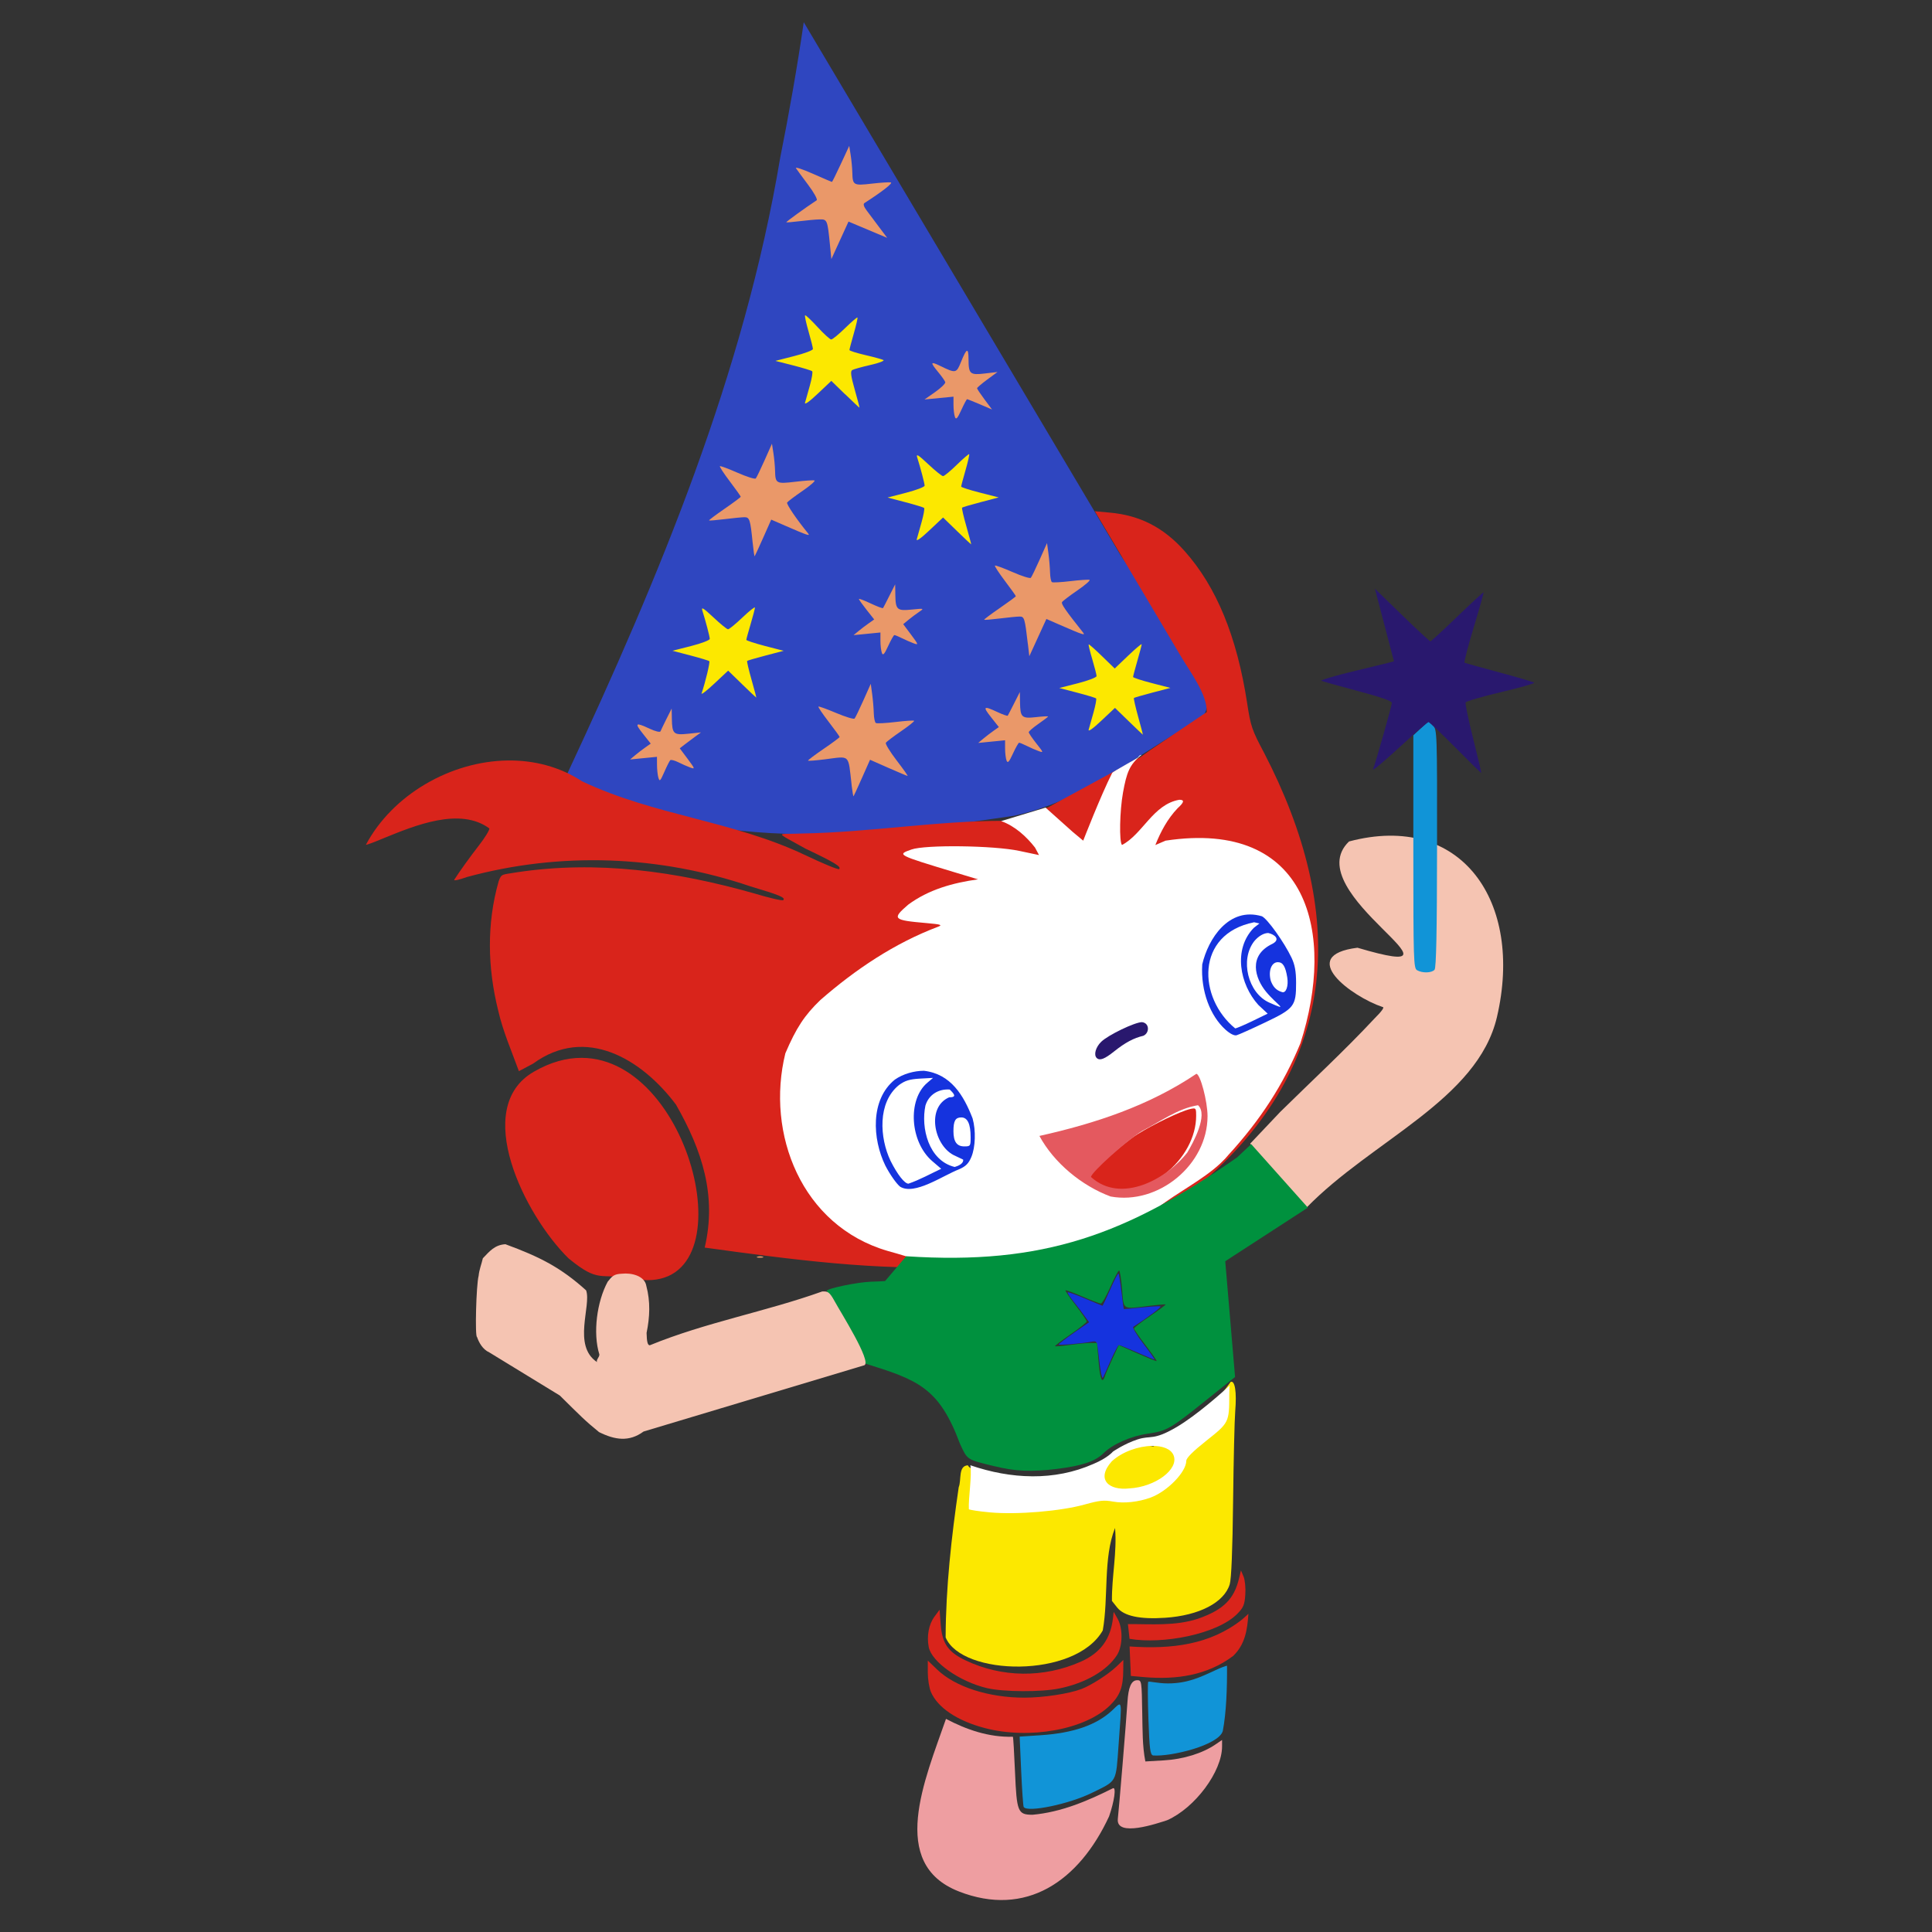 <?xml version="1.0" encoding="UTF-8" standalone="no"?>
<!-- Created with Inkscape (http://www.inkscape.org/) -->

<svg
   xmlns:dc="http://purl.org/dc/elements/1.1/"
   xmlns:cc="http://creativecommons.org/ns#"
   xmlns:rdf="http://www.w3.org/1999/02/22-rdf-syntax-ns#"
   xmlns:svg="http://www.w3.org/2000/svg"
   xmlns="http://www.w3.org/2000/svg"
   xmlns:sodipodi="http://sodipodi.sourceforge.net/DTD/sodipodi-0.dtd"
   xmlns:inkscape="http://www.inkscape.org/namespaces/inkscape"
   version="1.0"
   width="48"
   height="48"
   id="svg2475"
   inkscape:version="0.47pre4 r22446"
   sodipodi:docname="gnome-mime-application-x-littlewizard.svg">
  <rect width="100%" height="100%" fill="#333333" stroke="none"/>
  <sodipodi:namedview
     pagecolor="#ffffff"
     bordercolor="#666666"
     borderopacity="1"
     objecttolerance="10"
     gridtolerance="10"
     guidetolerance="10"
     inkscape:pageopacity="0"
     inkscape:pageshadow="2"
     inkscape:window-width="1440"
     inkscape:window-height="829"
     id="namedview22"
     showgrid="false"
     inkscape:zoom="6.9532167"
     inkscape:cx="30.426397"
     inkscape:cy="30.177619"
     inkscape:window-x="0"
     inkscape:window-y="24"
     inkscape:window-maximized="1"
     inkscape:current-layer="svg2475" />
  <defs
     id="defs2477">
    <inkscape:perspective
       sodipodi:type="inkscape:persp3d"
       inkscape:vp_x="0 : 24 : 1"
       inkscape:vp_y="0 : 1000 : 0"
       inkscape:vp_z="48 : 24 : 1"
       inkscape:persp3d-origin="24 : 16 : 1"
       id="perspective26" />
  </defs>
  <g
     style="display:inline"
     id="layer5">
    <path
       d="M 19.969,0.552 C 19.816,1.616 19.596,2.864 19.384,3.919 C 18.484,9.281 16.39,14.307 14.089,19.234 C 17.233,21.286 21.705,20.786 25.191,20.268 C 27.005,19.872 28.192,18.755 29.786,17.89 C 30.702,17.218 28.398,14.656 27.845,13.803 L 19.969,0.552 z "
       style="fill:#2f46c0"
       id="path2461" />
    <path
       d="M 33.516,20.906 C 32.194,22.176 36.942,24.496 33.726,23.546 C 32.196,23.737 33.574,24.758 34.349,25.019 C 34.406,25.019 34.333,25.122 34.139,25.315 C 33.4,26.107 32.587,26.857 31.808,27.624 L 31.06,28.414 C 31.524,28.947 31.947,29.515 32.458,30.006 C 34.085,28.331 36.711,27.328 37.192,25.265 C 37.858,22.406 36.313,20.163 33.516,20.906 z "
       style="fill:#f5c4b2"
       id="path5399" />
    <path
       d="M 27.202,12.702 L 29.337,16.302 C 29.568,16.696 29.997,17.25 29.98,17.692 L 28.573,18.639 L 28.335,18.809 L 26.037,20.059 L 24.934,20.393 L 24.933,20.393 C 23.279,20.392 21.597,20.68 19.927,20.708 C 19.293,20.739 19.205,20.631 20.012,21.084 C 20.735,21.428 20.909,21.533 20.848,21.592 C 20.827,21.613 20.442,21.454 19.994,21.24 C 18.191,20.386 16.275,20.269 14.46,19.411 C 13.9,19.045 13.26,18.886 12.615,18.894 C 11.195,18.912 9.752,19.745 9.091,20.988 C 9.1,20.997 9.307,20.921 9.551,20.817 C 10.298,20.514 11.429,20.042 12.159,20.583 C 12.159,20.632 12.043,20.819 11.902,21 C 11.679,21.287 11.415,21.654 11.287,21.855 C 11.264,21.891 11.401,21.862 11.602,21.789 C 13.925,21.158 16.368,21.248 18.646,22.022 C 19.37,22.237 19.523,22.302 19.459,22.364 C 19.437,22.385 19.1,22.306 18.711,22.189 C 16.795,21.648 14.839,21.371 12.84,21.672 C 12.478,21.737 12.462,21.694 12.389,21.895 C 12.088,22.955 12.113,24.043 12.378,25.109 C 12.498,25.631 12.709,26.11 12.892,26.613 L 13.244,26.426 C 14.552,25.469 15.944,26.311 16.794,27.443 C 17.442,28.578 17.813,29.703 17.508,30.996 C 21.76,31.581 26.194,32.169 29.756,29.474 C 33.381,26.439 33.431,22.613 31.408,18.708 C 31.104,18.136 31.073,18.046 30.986,17.475 C 30.731,15.812 30.223,14.577 29.426,13.685 C 28.907,13.104 28.317,12.802 27.574,12.736 L 27.202,12.702 z M 14.453,26.282 C 14.078,26.28 13.678,26.386 13.259,26.629 C 11.711,27.525 13.029,30.187 14.126,31.264 C 14.892,31.893 14.897,31.619 15.695,31.762 C 18.655,32.373 17.278,26.291 14.453,26.282 z M 30.831,39.016 L 30.784,39.211 C 30.662,39.731 30.396,39.995 29.766,40.216 C 29.201,40.402 28.611,40.348 28.023,40.35 L 28.063,40.716 C 28.886,40.859 30.235,40.601 30.734,40.101 C 30.891,39.944 30.921,39.875 30.939,39.622 C 30.951,39.456 30.932,39.257 30.896,39.17 L 30.831,39.016 z M 23.344,39.993 L 23.218,40.163 C 23.075,40.356 23.021,40.645 23.074,40.92 C 23.146,41.292 23.845,41.783 24.526,41.942 C 24.934,42.037 25.866,42.042 26.316,41.95 C 26.967,41.817 27.503,41.507 27.751,41.121 C 27.895,40.895 27.902,40.459 27.766,40.216 L 27.669,40.045 L 27.652,40.199 C 27.593,40.723 27.338,41.07 26.85,41.285 C 25.924,41.693 24.89,41.68 23.988,41.251 C 23.553,41.044 23.407,40.831 23.371,40.353 L 23.344,39.993 z M 31.016,40.096 L 30.864,40.232 C 30.064,40.868 29.1,40.977 28.064,40.906 L 28.096,41.638 L 28.443,41.669 C 29.229,41.733 29.99,41.627 30.637,41.142 C 30.938,40.851 30.989,40.491 31.016,40.096 z M 27.909,41.241 L 27.736,41.407 C 27.539,41.596 27.107,41.873 26.868,41.963 C 26.549,42.083 25.916,42.178 25.447,42.178 C 24.563,42.178 23.729,41.909 23.283,41.479 L 23.051,41.256 L 23.051,41.556 C 23.051,41.722 23.086,41.939 23.129,42.038 C 23.298,42.427 23.781,42.752 24.462,42.932 C 25.572,43.225 26.965,42.973 27.579,42.368 C 27.827,42.123 27.905,41.915 27.907,41.491 L 27.909,41.241 z "
       style="fill:#d9241b;fill-opacity:1;display:inline"
       id="path4259" />
    <path
       d="M 28.275,18.815 C 28.249,18.849 27.65,19.166 27.631,19.205 C 27.349,19.76 26.912,20.886 26.912,20.886 L 26.646,20.664 L 25.977,20.065 L 24.873,20.4 C 25.213,20.521 25.499,20.781 25.715,21.058 L 25.814,21.244 L 25.323,21.14 C 24.691,21.005 22.99,20.983 22.644,21.106 C 22.278,21.235 22.28,21.237 23.738,21.678 L 24.299,21.847 C 23.672,21.934 23.072,22.101 22.564,22.476 C 22.152,22.832 22.182,22.861 23.021,22.934 C 23.374,22.965 23.421,22.98 23.31,23.023 C 22.222,23.433 21.244,24.092 20.381,24.846 C 19.989,25.223 19.782,25.537 19.512,26.169 C 19.021,28.164 19.913,30.457 22.057,31.08 C 22.38,31.169 22.654,31.254 22.667,31.267 C 22.671,31.27 22.643,31.272 22.597,31.275 C 23.032,31.377 23.493,31.447 23.97,31.482 C 26.366,31.658 28.277,30.688 29.695,29.482 C 29.412,29.671 29.111,29.84 28.789,29.988 C 29.239,29.635 29.877,29.317 30.319,28.905 C 30.354,28.869 30.39,28.834 30.425,28.799 C 30.428,28.796 30.431,28.793 30.434,28.791 C 30.46,28.762 30.486,28.733 30.51,28.704 C 31.323,27.819 31.891,26.933 32.308,25.921 C 33.192,23.182 32.514,20.348 28.957,20.886 L 28.704,20.995 C 28.837,20.663 29.005,20.345 29.257,20.081 C 29.42,19.934 29.434,19.87 29.301,19.87 C 28.648,19.982 28.39,20.725 27.876,20.993 C 27.803,20.925 27.818,20.144 27.901,19.69 C 27.99,19.201 28.06,18.994 28.36,18.757 C 28.36,18.757 28.33,18.74 28.275,18.815 z M 29.653,27.539 C 29.714,27.536 29.718,27.577 29.718,27.722 C 29.718,28.244 29.423,28.791 28.939,29.168 C 28.501,29.51 28.026,29.654 27.576,29.584 C 27.294,29.541 26.995,29.406 26.995,29.322 C 26.995,29.214 27.878,28.418 28.263,28.178 C 28.677,27.921 29.33,27.609 29.571,27.553 C 29.606,27.545 29.632,27.54 29.653,27.539 z "
       style="fill:#ffffff;fill-opacity:1;display:inline"
       id="path4286" />
  </g>
  <path
     id="path2471"
     style="fill:#ee9ea1"
     d="m 28.251,41.745 c -0.151,-10e-7 -0.217,0.194 -0.239,0.53 -0.035,0.544 -0.209,2.635 -0.24,2.914 -0.051,0.47 0.992,0.109 1.225,0.034 0.693,-0.306 1.365,-1.209 1.365,-1.835 l 0,-0.159 -0.16,0.109 c -0.323,0.222 -0.806,0.371 -1.286,0.398 l -0.46,0.027 c -0.076,-0.389 -0.068,-0.79 -0.077,-1.184 -0.013,-0.815 -0.016,-0.835 -0.127,-0.835 z m -4.43,5.247 c 1.666,0.651 2.983,-0.245 3.734,-1.865 0.131,-0.377 0.181,-0.735 0.097,-0.699 -0.63,0.316 -1.283,0.594 -1.997,0.659 -0.368,-2e-6 -0.395,-0.069 -0.437,-1.056 -0.02,-0.477 -0.044,-0.873 -0.053,-0.882 -0.594,0.017 -1.153,-0.175 -1.662,-0.444 -0.525,1.511 -1.442,3.599 0.319,4.287 z" />
  <path
     id="path2469"
     style="fill:#ea9869"
     d="m 18.817,31.222 c 0.037,-0.014 0.097,-0.014 0.133,0 0.037,0.014 0.007,0.026 -0.067,0.026 -0.073,0 -0.103,-0.012 -0.067,-0.026 z m 2.341,-11.725 c -0.09,-0.776 -0.022,-0.712 -0.668,-0.631 -0.218,0.027 -0.404,0.042 -0.414,0.032 -0.01,-0.009 0.163,-0.14 0.383,-0.29 0.22,-0.15 0.401,-0.284 0.401,-0.298 0,-0.013 -0.123,-0.184 -0.274,-0.38 -0.151,-0.196 -0.264,-0.364 -0.253,-0.375 0.011,-0.011 0.21,0.061 0.442,0.159 0.232,0.098 0.437,0.16 0.457,0.138 0.02,-0.023 0.118,-0.226 0.219,-0.452 l 0.183,-0.411 0.035,0.257 c 0.019,0.141 0.037,0.354 0.04,0.473 0.003,0.119 0.026,0.228 0.052,0.244 0.026,0.015 0.245,0.004 0.487,-0.025 0.242,-0.029 0.45,-0.043 0.463,-0.031 0.013,0.012 -0.133,0.129 -0.324,0.26 -0.191,0.131 -0.361,0.26 -0.378,0.287 -0.017,0.027 0.103,0.223 0.266,0.436 0.164,0.213 0.287,0.388 0.274,0.388 -0.013,0 -0.228,-0.091 -0.478,-0.201 l -0.455,-0.201 -0.198,0.446 c -0.109,0.245 -0.204,0.452 -0.212,0.461 -0.008,0.008 -0.029,-0.119 -0.049,-0.283 z m -4.801,-0.177 c -0.019,-0.067 -0.034,-0.21 -0.034,-0.319 l -7.31e-4,-0.198 -0.334,0.033 -0.334,0.033 0.124,-0.104 c 0.068,-0.057 0.184,-0.146 0.257,-0.197 l 0.132,-0.093 -0.192,-0.243 c -0.217,-0.273 -0.191,-0.293 0.166,-0.127 0.142,0.066 0.258,0.094 0.269,0.064 0.011,-0.028 0.077,-0.167 0.148,-0.308 l 0.129,-0.257 0.005,0.257 c 0.007,0.376 0.042,0.407 0.412,0.368 l 0.312,-0.033 -0.143,0.104 c -0.078,0.057 -0.197,0.146 -0.264,0.198 l -0.121,0.094 0.196,0.262 c 0.185,0.248 0.189,0.26 0.063,0.214 -0.073,-0.027 -0.207,-0.085 -0.297,-0.131 -0.091,-0.045 -0.18,-0.068 -0.198,-0.05 -0.018,0.018 -0.085,0.149 -0.147,0.292 -0.102,0.232 -0.118,0.247 -0.148,0.139 z m 8.651,-0.423 c -0.02,-0.051 -0.037,-0.186 -0.037,-0.299 l 0,-0.206 -0.334,0.033 -0.334,0.033 0.124,-0.104 c 0.068,-0.057 0.184,-0.146 0.257,-0.197 l 0.132,-0.093 -0.192,-0.243 c -0.216,-0.272 -0.191,-0.293 0.157,-0.13 0.132,0.062 0.247,0.102 0.256,0.09 0.008,-0.012 0.08,-0.15 0.158,-0.305 l 0.143,-0.283 0.004,0.257 c 0.006,0.374 0.042,0.407 0.398,0.367 0.164,-0.019 0.299,-0.026 0.299,-0.016 0,0.01 -0.108,0.092 -0.24,0.184 -0.132,0.091 -0.24,0.185 -0.24,0.207 0,0.022 0.085,0.148 0.189,0.279 0.182,0.229 0.184,0.236 0.053,0.188 -0.075,-0.027 -0.207,-0.085 -0.293,-0.128 -0.086,-0.043 -0.171,-0.078 -0.188,-0.078 -0.017,0 -0.085,0.121 -0.153,0.268 -0.096,0.21 -0.13,0.248 -0.159,0.176 z m -3.097,-2.674 c -0.02,-0.051 -0.037,-0.186 -0.037,-0.301 l 0,-0.208 -0.334,0.033 -0.334,0.033 0.124,-0.102 c 0.068,-0.056 0.184,-0.144 0.257,-0.195 l 0.132,-0.093 -0.19,-0.24 c -0.104,-0.132 -0.19,-0.252 -0.19,-0.268 0,-0.016 0.131,0.034 0.292,0.11 0.161,0.076 0.299,0.128 0.308,0.115 0.009,-0.013 0.08,-0.15 0.158,-0.306 l 0.143,-0.283 0.004,0.257 c 0.006,0.375 0.041,0.407 0.411,0.369 0.307,-0.031 0.31,-0.03 0.181,0.057 -0.072,0.049 -0.191,0.137 -0.264,0.197 l -0.132,0.109 0.196,0.262 c 0.185,0.248 0.189,0.26 0.063,0.214 -0.073,-0.027 -0.203,-0.084 -0.29,-0.127 -0.086,-0.043 -0.171,-0.078 -0.188,-0.078 -0.017,0 -0.085,0.121 -0.153,0.268 -0.096,0.21 -0.13,0.248 -0.159,0.176 z m 3.626,-0.22 c -0.076,-0.652 -0.087,-0.687 -0.21,-0.685 -0.063,9.22e-4 -0.283,0.022 -0.488,0.048 -0.205,0.025 -0.38,0.04 -0.388,0.032 -0.008,-0.008 0.166,-0.138 0.386,-0.29 0.221,-0.152 0.401,-0.285 0.401,-0.296 0,-0.011 -0.122,-0.182 -0.271,-0.379 -0.149,-0.197 -0.261,-0.369 -0.248,-0.381 0.012,-0.012 0.21,0.061 0.439,0.161 0.229,0.101 0.433,0.165 0.453,0.142 0.02,-0.022 0.118,-0.226 0.219,-0.452 l 0.183,-0.411 0.035,0.257 c 0.019,0.141 0.037,0.354 0.04,0.473 0.003,0.119 0.024,0.227 0.047,0.241 0.023,0.014 0.23,0.003 0.46,-0.025 0.23,-0.027 0.443,-0.042 0.473,-0.032 0.03,0.01 -0.103,0.127 -0.297,0.26 -0.194,0.133 -0.367,0.265 -0.385,0.293 -0.027,0.043 0.082,0.201 0.525,0.759 0.061,0.077 -0.013,0.053 -0.559,-0.185 l -0.355,-0.155 -0.212,0.463 -0.212,0.463 -0.035,-0.301 z m -6.838,-2.521 c -0.057,-0.574 -0.076,-0.634 -0.206,-0.632 -0.064,9.26e-4 -0.284,0.022 -0.489,0.048 -0.205,0.025 -0.38,0.04 -0.388,0.032 -0.008,-0.008 0.166,-0.138 0.386,-0.29 0.221,-0.152 0.401,-0.287 0.401,-0.299 0,-0.013 -0.122,-0.184 -0.27,-0.38 -0.149,-0.196 -0.26,-0.366 -0.248,-0.378 0.012,-0.012 0.209,0.061 0.439,0.162 0.229,0.101 0.433,0.165 0.453,0.142 0.02,-0.022 0.118,-0.226 0.219,-0.452 l 0.183,-0.411 0.036,0.231 c 0.02,0.127 0.038,0.324 0.041,0.437 0.007,0.322 0.028,0.334 0.504,0.277 0.231,-0.028 0.444,-0.042 0.475,-0.032 0.03,0.01 -0.103,0.127 -0.297,0.26 -0.194,0.133 -0.366,0.263 -0.382,0.288 -0.024,0.037 0.237,0.421 0.519,0.765 0.064,0.078 -0.012,0.053 -0.558,-0.185 l -0.356,-0.155 -0.198,0.446 c -0.109,0.245 -0.205,0.453 -0.213,0.463 -0.009,0.009 -0.031,-0.141 -0.05,-0.334 z m 5.027,-3.12 c -0.02,-0.051 -0.037,-0.186 -0.037,-0.3 l 0,-0.207 -0.36,0.035 -0.36,0.035 0.267,-0.187 C 23.381,9.636 23.494,9.526 23.485,9.494 23.476,9.463 23.398,9.352 23.311,9.247 23.106,8.998 23.113,8.972 23.355,9.089 c 0.393,0.191 0.406,0.189 0.522,-0.1 0.139,-0.346 0.185,-0.361 0.186,-0.062 0.001,0.365 0.037,0.396 0.407,0.352 l 0.313,-0.037 -0.254,0.187 c -0.139,0.103 -0.254,0.201 -0.254,0.217 0,0.017 0.084,0.142 0.186,0.279 l 0.186,0.249 -0.299,-0.128 c -0.165,-0.07 -0.309,-0.128 -0.321,-0.128 -0.012,0 -0.076,0.121 -0.143,0.268 -0.096,0.21 -0.13,0.248 -0.159,0.176 z M 20.62,6.083 C 20.559,5.463 20.552,5.446 20.361,5.451 c -0.093,0.002 -0.313,0.022 -0.49,0.044 -0.176,0.022 -0.327,0.034 -0.336,0.028 -0.012,-0.01 0.472,-0.361 0.755,-0.547 0.028,-0.019 -0.066,-0.19 -0.211,-0.383 -0.144,-0.192 -0.281,-0.379 -0.304,-0.415 -0.023,-0.036 0.166,0.026 0.419,0.138 0.253,0.112 0.467,0.204 0.475,0.204 0.008,0 0.108,-0.202 0.222,-0.448 L 21.099,3.625 21.135,3.854 c 0.02,0.126 0.038,0.322 0.041,0.435 0.007,0.313 0.03,0.326 0.48,0.274 0.218,-0.025 0.432,-0.04 0.475,-0.031 0.064,0.012 -0.2,0.22 -0.654,0.513 -0.036,0.023 -0.017,0.088 0.052,0.18 0.059,0.079 0.199,0.266 0.31,0.414 l 0.203,0.27 -0.258,-0.108 C 21.642,5.741 21.426,5.65 21.304,5.599 L 21.081,5.505 20.868,5.971 20.655,6.437 20.62,6.083 z" />
  <path
     id="path2465"
     style="fill:#e4595f"
     d="m 29.721,26.68 c -1.177,0.792 -2.508,1.232 -3.897,1.542 0.362,0.669 1.05,1.238 1.769,1.505 1.19,0.217 2.406,-0.791 2.408,-1.994 3.62e-4,-0.369 -0.181,-1.054 -0.279,-1.054 z m 0.043,0.779 c 0.261,0.235 -0.121,0.933 -0.265,1.174 -0.515,0.662 -1.646,1.286 -2.394,0.609 0,-0.108 0.884,-0.904 1.27,-1.144 0.443,-0.224 0.883,-0.56 1.39,-0.639 z" />
  <path
     id="path2463"
     style="fill:#1194d7"
     d="m 25.433,44.894 c -0.013,-0.021 -0.041,-0.423 -0.062,-0.893 l -0.038,-0.855 0.526,-0.035 c 0.808,-0.054 1.381,-0.253 1.767,-0.611 0.266,-0.247 0.25,-0.328 0.166,0.836 -0.07,0.968 -0.03,0.895 -0.657,1.204 -0.572,0.283 -1.612,0.499 -1.701,0.354 z m 3.215,-1.28 c -0.072,-0.02 -0.09,-0.157 -0.116,-0.906 -0.017,-0.485 -0.019,-0.901 -0.005,-0.923 0.014,-0.022 0.235,0.039 0.49,0.039 0.479,-5.74e-4 0.789,-0.146 1.188,-0.332 0.127,-0.059 0.253,-0.107 0.28,-0.107 0.004,0.554 -0.017,1.164 -0.105,1.621 -0.098,0.353 -1.286,0.642 -1.732,0.608 z m 6.559,-19.509 c -0.087,-0.049 -0.093,-0.244 -0.093,-2.945 l 0,-2.892 0.188,-0.175 0.188,-0.175 0.108,0.104 c 0.106,0.102 0.108,0.161 0.105,3.053 -0.002,2.076 -0.02,2.969 -0.062,3.018 -0.069,0.081 -0.3,0.088 -0.433,0.013 z" />
  <path
     id="path2459"
     style="fill:#1533de"
     d="m 29.869,23.963 c -0.04,0.67 0.204,1.279 0.574,1.615 0.113,0.103 0.22,0.158 0.279,0.143 0.052,-0.014 0.37,-0.156 0.707,-0.317 0.725,-0.345 0.773,-0.406 0.772,-0.987 -3.34e-4,-0.283 -0.03,-0.448 -0.113,-0.623 -0.184,-0.386 -0.602,-0.97 -0.737,-1.03 -0.82,-0.241 -1.333,0.557 -1.482,1.198 z m 1.29,-1.05 0.13,0.031 -0.138,0.108 c -0.52,0.532 -0.349,1.406 0.112,1.915 l 0.232,0.217 -0.377,0.183 c -0.208,0.101 -0.402,0.183 -0.43,0.183 -0.923,-0.751 -0.998,-2.344 0.472,-2.637 z m 0.35,0.267 c 0.166,0.037 0.308,0.16 0.106,0.268 -0.615,0.291 -0.433,0.859 -0.161,1.19 0.272,0.331 0.603,0.503 0.079,0.27 -0.524,-0.233 -0.737,-1.066 -0.367,-1.53 0.107,-0.125 0.231,-0.195 0.342,-0.198 z m 0.239,0.725 c 0.125,0 0.19,0.106 0.234,0.381 0.033,0.208 -0.029,0.393 -0.127,0.363 -0.152,-0.043 -0.229,-0.139 -0.282,-0.28 -0.068,-0.244 0.015,-0.464 0.175,-0.464 z m -8.794,2.698 c -0.243,0.001 -0.516,0.076 -0.722,0.22 -0.616,0.499 -0.557,1.478 -0.237,2.134 0.111,0.216 0.276,0.452 0.367,0.525 0.357,0.224 1.06,-0.274 1.465,-0.431 0.168,-0.073 0.239,-0.145 0.307,-0.308 0.101,-0.244 0.114,-0.656 0.03,-0.956 -0.221,-0.572 -0.54,-1.106 -1.21,-1.184 z m 0.227,0.177 -0.14,0.119 c -0.501,0.421 -0.434,1.475 0.123,1.951 l 0.22,0.188 c -0.27,0.126 -0.531,0.273 -0.814,0.37 -0.096,0 -0.274,-0.227 -0.444,-0.566 -0.273,-0.571 -0.328,-1.45 0.207,-1.883 0.151,-0.111 0.263,-0.146 0.521,-0.161 l 0.327,-0.018 z m 0.414,0.289 c 0.121,0.116 0.179,0.194 -0.015,0.194 -0.567,0.247 -0.379,1.177 0.109,1.433 0.103,0.048 0.211,0.1 0.24,0.114 0.016,0.097 -0.119,0.158 -0.21,0.183 -0.653,-0.159 -0.843,-0.977 -0.727,-1.526 0.084,-0.274 0.327,-0.417 0.604,-0.398 z m 0.288,0.693 c 0.156,0 0.232,0.162 0.232,0.492 0,0.218 -0.005,0.228 -0.157,0.228 -0.186,0 -0.27,-0.116 -0.27,-0.378 0,-0.258 0.049,-0.342 0.195,-0.342 z m 3.902,3.88 c -0.021,0.01 -0.107,0.177 -0.2,0.389 -0.099,0.226 -0.186,0.41 -0.194,0.41 -0.008,0 -0.202,-0.08 -0.43,-0.177 -0.228,-0.097 -0.424,-0.167 -0.435,-0.156 -0.011,0.011 0.051,0.108 0.137,0.215 0.086,0.107 0.21,0.27 0.275,0.362 l 0.12,0.165 -0.377,0.263 c -0.207,0.145 -0.377,0.276 -0.377,0.289 0,0.025 0.556,-0.021 0.809,-0.067 0.138,-0.025 0.143,-0.019 0.177,0.297 0.019,0.178 0.047,0.391 0.063,0.471 0.016,0.08 0.036,0.138 0.045,0.129 0.009,-0.009 0.095,-0.197 0.19,-0.416 0.095,-0.219 0.19,-0.398 0.212,-0.398 0.022,0 0.223,0.081 0.449,0.18 0.226,0.099 0.421,0.18 0.434,0.18 0.013,0 -0.11,-0.175 -0.275,-0.39 -0.165,-0.215 -0.279,-0.406 -0.252,-0.424 0.413,-0.27 0.712,-0.495 0.674,-0.508 -0.026,-0.009 -0.239,0.004 -0.472,0.029 -0.234,0.025 -0.431,0.042 -0.437,0.037 -0.006,-0.005 -0.033,-0.2 -0.06,-0.434 -0.027,-0.233 -0.059,-0.433 -0.072,-0.445 -7.69e-4,-7.43e-4 -0.002,-6.85e-4 -0.003,0 z" />
  <path
     id="path2455"
     style="fill:#00913e"
     d="m 24.703,36.428 c -0.695,-0.172 -0.664,-0.152 -0.853,-0.559 -0.52,-1.399 -1.049,-1.586 -2.36,-1.994 -0.423,-0.578 -0.649,-1.156 -0.948,-1.804 -0.006,-0.057 0.757,-0.216 1.091,-0.227 0.176,-0.006 0.337,-0.013 0.357,-0.017 l 0.524,-0.616 c 3.412,0.227 5.491,-0.547 8.223,-2.457 l 0.349,-0.328 1.408,1.577 -2.053,1.332 0.244,2.876 -0.725,0.581 c -0.881,0.707 -0.97,0.758 -1.436,0.826 -0.434,0.063 -0.877,0.259 -1.115,0.493 -0.202,0.198 -0.534,0.308 -1.154,0.384 -0.635,0.078 -1.032,0.06 -1.553,-0.069 z m 2.753,-2.251 c 0.02,-0.062 0.105,-0.258 0.188,-0.436 l 0.151,-0.323 0.464,0.206 c 0.255,0.113 0.471,0.199 0.478,0.192 0.008,-0.008 -0.116,-0.184 -0.275,-0.393 -0.159,-0.208 -0.289,-0.396 -0.289,-0.416 0,-0.021 0.18,-0.16 0.401,-0.311 0.22,-0.15 0.394,-0.28 0.386,-0.287 -0.008,-0.008 -0.182,0.007 -0.387,0.032 -0.705,0.087 -0.653,0.118 -0.696,-0.413 -0.021,-0.254 -0.054,-0.463 -0.074,-0.463 -0.02,0 -0.118,0.185 -0.217,0.411 -0.099,0.226 -0.206,0.411 -0.237,0.41 -0.031,-8.51e-4 -0.237,-0.079 -0.457,-0.174 -0.22,-0.095 -0.409,-0.165 -0.42,-0.155 -0.011,0.01 0.103,0.178 0.254,0.373 0.15,0.196 0.273,0.376 0.273,0.401 -4.78e-4,0.025 -0.182,0.17 -0.403,0.322 -0.221,0.152 -0.394,0.284 -0.384,0.293 0.01,0.009 0.173,-0.005 0.363,-0.031 0.19,-0.026 0.421,-0.048 0.513,-0.049 l 0.168,-10e-4 0.038,0.463 c 0.038,0.456 0.091,0.57 0.163,0.35 z" />
  <path
     id="path2453"
     style="fill:#29186e"
     d="m 27.248,26.286 c -0.08,-0.077 -0.027,-0.269 0.111,-0.403 0.172,-0.168 0.837,-0.488 1.013,-0.488 0.191,0.021 0.192,0.27 0.033,0.339 -0.237,0.055 -0.45,0.169 -0.722,0.386 -0.241,0.193 -0.36,0.238 -0.435,0.166 z m 8.916,-7.708 c -0.348,-0.351 -0.65,-0.638 -0.673,-0.638 -0.022,0 -0.349,0.283 -0.726,0.63 -0.377,0.346 -0.671,0.593 -0.654,0.548 0.069,-0.177 0.469,-1.588 0.469,-1.655 0,-0.048 -0.275,-0.144 -0.841,-0.294 -0.462,-0.123 -0.871,-0.238 -0.907,-0.255 -0.036,-0.017 0.354,-0.131 0.868,-0.254 0.513,-0.122 0.933,-0.226 0.932,-0.23 -7.29e-4,-0.004 -0.107,-0.412 -0.237,-0.906 l -0.236,-0.898 0.673,0.654 c 0.37,0.36 0.688,0.654 0.705,0.654 0.017,0 0.319,-0.277 0.669,-0.615 0.35,-0.338 0.644,-0.609 0.652,-0.601 0.008,0.008 -0.102,0.4 -0.245,0.873 -0.143,0.472 -0.245,0.866 -0.226,0.875 0.019,0.009 0.407,0.117 0.862,0.239 0.455,0.122 0.845,0.237 0.867,0.255 0.022,0.018 -0.347,0.124 -0.821,0.235 -0.473,0.111 -0.871,0.228 -0.883,0.259 -0.012,0.031 0.073,0.436 0.189,0.9 0.116,0.464 0.207,0.848 0.202,0.852 -0.005,0.004 -0.293,-0.279 -0.641,-0.63 z" />
  <path
     id="path5376"
     style="fill:#f5c4b2"
     d="m 12.56,30.912 c -0.269,0.015 -0.396,0.175 -0.564,0.35 -0.034,0.15 -0.09,0.28 -0.105,0.437 -0.06,0.222 -0.094,1.517 -0.04,1.517 0.049,0.139 0.138,0.309 0.309,0.386 l 1.748,1.069 c 0.509,0.502 0.627,0.627 0.975,0.909 0.393,0.195 0.745,0.251 1.106,-0.014 l 5.489,-1.648 c 0.176,-0.101 -0.592,-1.314 -0.739,-1.584 -0.138,-0.254 -0.179,-0.251 -0.312,-0.248 -1.402,0.502 -2.897,0.768 -4.283,1.337 -0.053,0 -0.075,-0.085 -0.08,-0.308 0.081,-0.395 0.098,-0.775 -0.007,-1.17 -0.041,-0.248 -0.372,-0.327 -0.607,-0.3 -0.197,0.007 -0.243,0.062 -0.352,0.198 -0.266,0.489 -0.374,1.274 -0.207,1.808 0.004,0.068 -0.086,0.132 -0.058,0.19 -0.617,-0.41 -0.136,-1.402 -0.271,-1.782 -0.627,-0.566 -1.148,-0.832 -2.001,-1.145 z" />
  <path
     id="path4360"
     style="fill:#fce800"
     d="m 23.494,40.678 c 0.005,-1.243 0.145,-2.496 0.325,-3.729 0.073,-0.175 -0.019,-0.532 0.228,-0.544 0.087,0.201 0.999,0.287 2.131,0.3 0.764,-0.3 2.989,-0.377 4.398,-2.373 0.107,-0.04 0.152,0.25 0.113,0.728 -0.018,0.217 -0.041,1.227 -0.053,2.245 -0.014,1.214 -0.043,1.922 -0.084,2.057 -0.139,0.453 -0.758,0.774 -1.601,0.831 -0.631,0.043 -1.026,-0.042 -1.196,-0.256 l -0.129,-0.163 c -0.007,-0.601 0.13,-1.211 0.077,-1.812 -0.298,0.748 -0.158,1.718 -0.305,2.546 -0.687,1.203 -3.506,1.132 -3.904,0.172 z m 4.119,-4.473 c 0.471,-0.435 1.355,-0.346 1.503,0.029 0.136,0.344 -0.452,0.783 -1.097,0.819 -0.515,0.059 -0.805,-0.4 -0.407,-0.848 z m 0.432,-18.284 -0.344,-0.334 -0.341,0.321 c -0.21,0.199 -0.33,0.282 -0.312,0.219 0.016,-0.057 0.07,-0.248 0.12,-0.426 0.05,-0.178 0.079,-0.335 0.064,-0.349 -0.015,-0.015 -0.227,-0.079 -0.471,-0.143 l -0.443,-0.116 0.463,-0.118 c 0.255,-0.065 0.463,-0.145 0.463,-0.178 0,-0.033 -0.048,-0.22 -0.106,-0.416 -0.058,-0.196 -0.099,-0.363 -0.09,-0.371 0.009,-0.008 0.158,0.123 0.331,0.292 l 0.316,0.307 0.335,-0.32 c 0.184,-0.176 0.335,-0.303 0.335,-0.282 0,0.021 -0.048,0.205 -0.107,0.409 -0.059,0.204 -0.107,0.386 -0.107,0.403 0,0.018 0.209,0.086 0.464,0.152 l 0.464,0.12 -0.444,0.116 c -0.244,0.064 -0.453,0.125 -0.463,0.134 -0.01,0.01 0.037,0.219 0.105,0.465 0.068,0.246 0.121,0.447 0.117,0.447 -0.004,0 -0.161,-0.15 -0.351,-0.334 z m -9.61,-0.925 -0.344,-0.334 -0.343,0.321 c -0.188,0.177 -0.331,0.287 -0.317,0.244 0.098,-0.292 0.214,-0.777 0.191,-0.8 -0.015,-0.015 -0.228,-0.079 -0.472,-0.143 L 16.707,16.168 17.171,16.05 c 0.255,-0.065 0.463,-0.145 0.463,-0.177 -6.13e-4,-0.057 -0.099,-0.432 -0.184,-0.702 -0.032,-0.102 0.024,-0.068 0.274,0.167 0.173,0.163 0.337,0.296 0.364,0.296 0.028,0 0.189,-0.132 0.359,-0.294 0.17,-0.162 0.309,-0.272 0.309,-0.244 0,0.027 -0.048,0.212 -0.107,0.41 -0.059,0.198 -0.107,0.374 -0.107,0.391 0,0.017 0.209,0.085 0.464,0.152 l 0.464,0.12 -0.444,0.116 c -0.244,0.064 -0.453,0.125 -0.463,0.135 -0.011,0.01 0.038,0.219 0.108,0.465 0.07,0.246 0.123,0.446 0.118,0.446 -0.005,0 -0.165,-0.15 -0.354,-0.334 z m 5.339,-3.805 -0.344,-0.334 -0.341,0.321 c -0.21,0.199 -0.33,0.282 -0.312,0.219 0.016,-0.057 0.07,-0.248 0.12,-0.426 0.05,-0.178 0.078,-0.335 0.062,-0.351 -0.016,-0.016 -0.227,-0.08 -0.469,-0.144 l -0.439,-0.115 0.461,-0.119 c 0.254,-0.066 0.461,-0.145 0.46,-0.176 -6.12e-4,-0.055 -0.1,-0.434 -0.184,-0.7 -0.032,-0.102 0.024,-0.068 0.274,0.167 0.173,0.163 0.338,0.296 0.368,0.296 0.03,0 0.184,-0.127 0.342,-0.282 0.159,-0.155 0.297,-0.273 0.307,-0.264 0.01,0.01 -0.03,0.188 -0.09,0.396 -0.06,0.208 -0.109,0.393 -0.109,0.41 0,0.017 0.21,0.085 0.466,0.15 l 0.466,0.119 -0.444,0.117 c -0.244,0.064 -0.454,0.126 -0.465,0.137 -0.012,0.011 0.036,0.221 0.107,0.467 0.07,0.246 0.123,0.446 0.118,0.446 -0.005,0 -0.165,-0.15 -0.354,-0.334 z M 20.998,9.798 20.654,9.463 20.313,9.785 c -0.21,0.199 -0.33,0.282 -0.312,0.219 0.016,-0.057 0.07,-0.248 0.12,-0.426 0.05,-0.178 0.076,-0.337 0.057,-0.355 -0.019,-0.018 -0.232,-0.083 -0.474,-0.145 L 19.264,8.966 19.73,8.847 c 0.257,-0.065 0.467,-0.145 0.467,-0.176 0,-0.032 -0.049,-0.228 -0.109,-0.436 C 20.028,8.027 19.989,7.847 20.002,7.834 c 0.013,-0.012 0.151,0.118 0.308,0.289 0.157,0.171 0.31,0.311 0.341,0.311 0.031,0 0.187,-0.127 0.345,-0.282 0.159,-0.155 0.297,-0.273 0.307,-0.264 0.01,0.01 -0.03,0.188 -0.09,0.396 -0.06,0.208 -0.109,0.394 -0.109,0.412 0,0.019 0.174,0.074 0.387,0.124 0.213,0.049 0.418,0.105 0.456,0.124 0.038,0.019 -0.106,0.075 -0.32,0.123 -0.214,0.049 -0.418,0.106 -0.454,0.127 -0.049,0.03 -0.034,0.146 0.063,0.487 0.07,0.246 0.123,0.448 0.117,0.448 -0.006,0 -0.166,-0.15 -0.355,-0.334 z" />
  <g
     id="layer2">
    <path
       d="M 30.554,34.418 C 30.553,34.417 30.552,34.419 30.551,34.423 C 30.553,34.423 30.554,34.424 30.556,34.424 C 30.555,34.422 30.555,34.418 30.554,34.418 z M 30.556,34.424 L 30.581,34.429 C 30.573,34.427 30.565,34.426 30.556,34.424 z M 30.551,34.423 C 30.368,34.591 29.733,35.161 29.231,35.456 C 28.645,35.8 28.598,35.653 28.265,35.761 C 27.932,35.869 27.65,36.065 27.65,36.065 C 27.65,36.065 27.521,36.222 27.168,36.37 C 26.191,36.803 25.118,36.749 24.108,36.404 C 24.152,36.66 24.056,37.224 24.071,37.496 C 24.089,37.513 24.313,37.549 24.6,37.575 C 25.271,37.636 26.352,37.545 26.949,37.379 C 27.317,37.276 27.43,37.265 27.656,37.307 C 27.928,37.356 28.282,37.318 28.586,37.207 C 29.004,37.053 29.473,36.57 29.473,36.293 C 29.473,36.223 29.641,36.056 29.975,35.791 C 30.534,35.349 30.54,35.336 30.541,34.652 C 30.541,34.556 30.545,34.481 30.551,34.423 z M 28.622,35.923 C 28.88,35.92 29.093,35.995 29.158,36.159 C 29.294,36.503 28.704,36.943 28.06,36.979 C 27.545,37.038 27.223,36.755 27.621,36.307 C 27.886,36.063 28.291,35.928 28.622,35.923 z "
       style="fill:#ffffff"
       id="path2467" />
  </g>
</svg>
